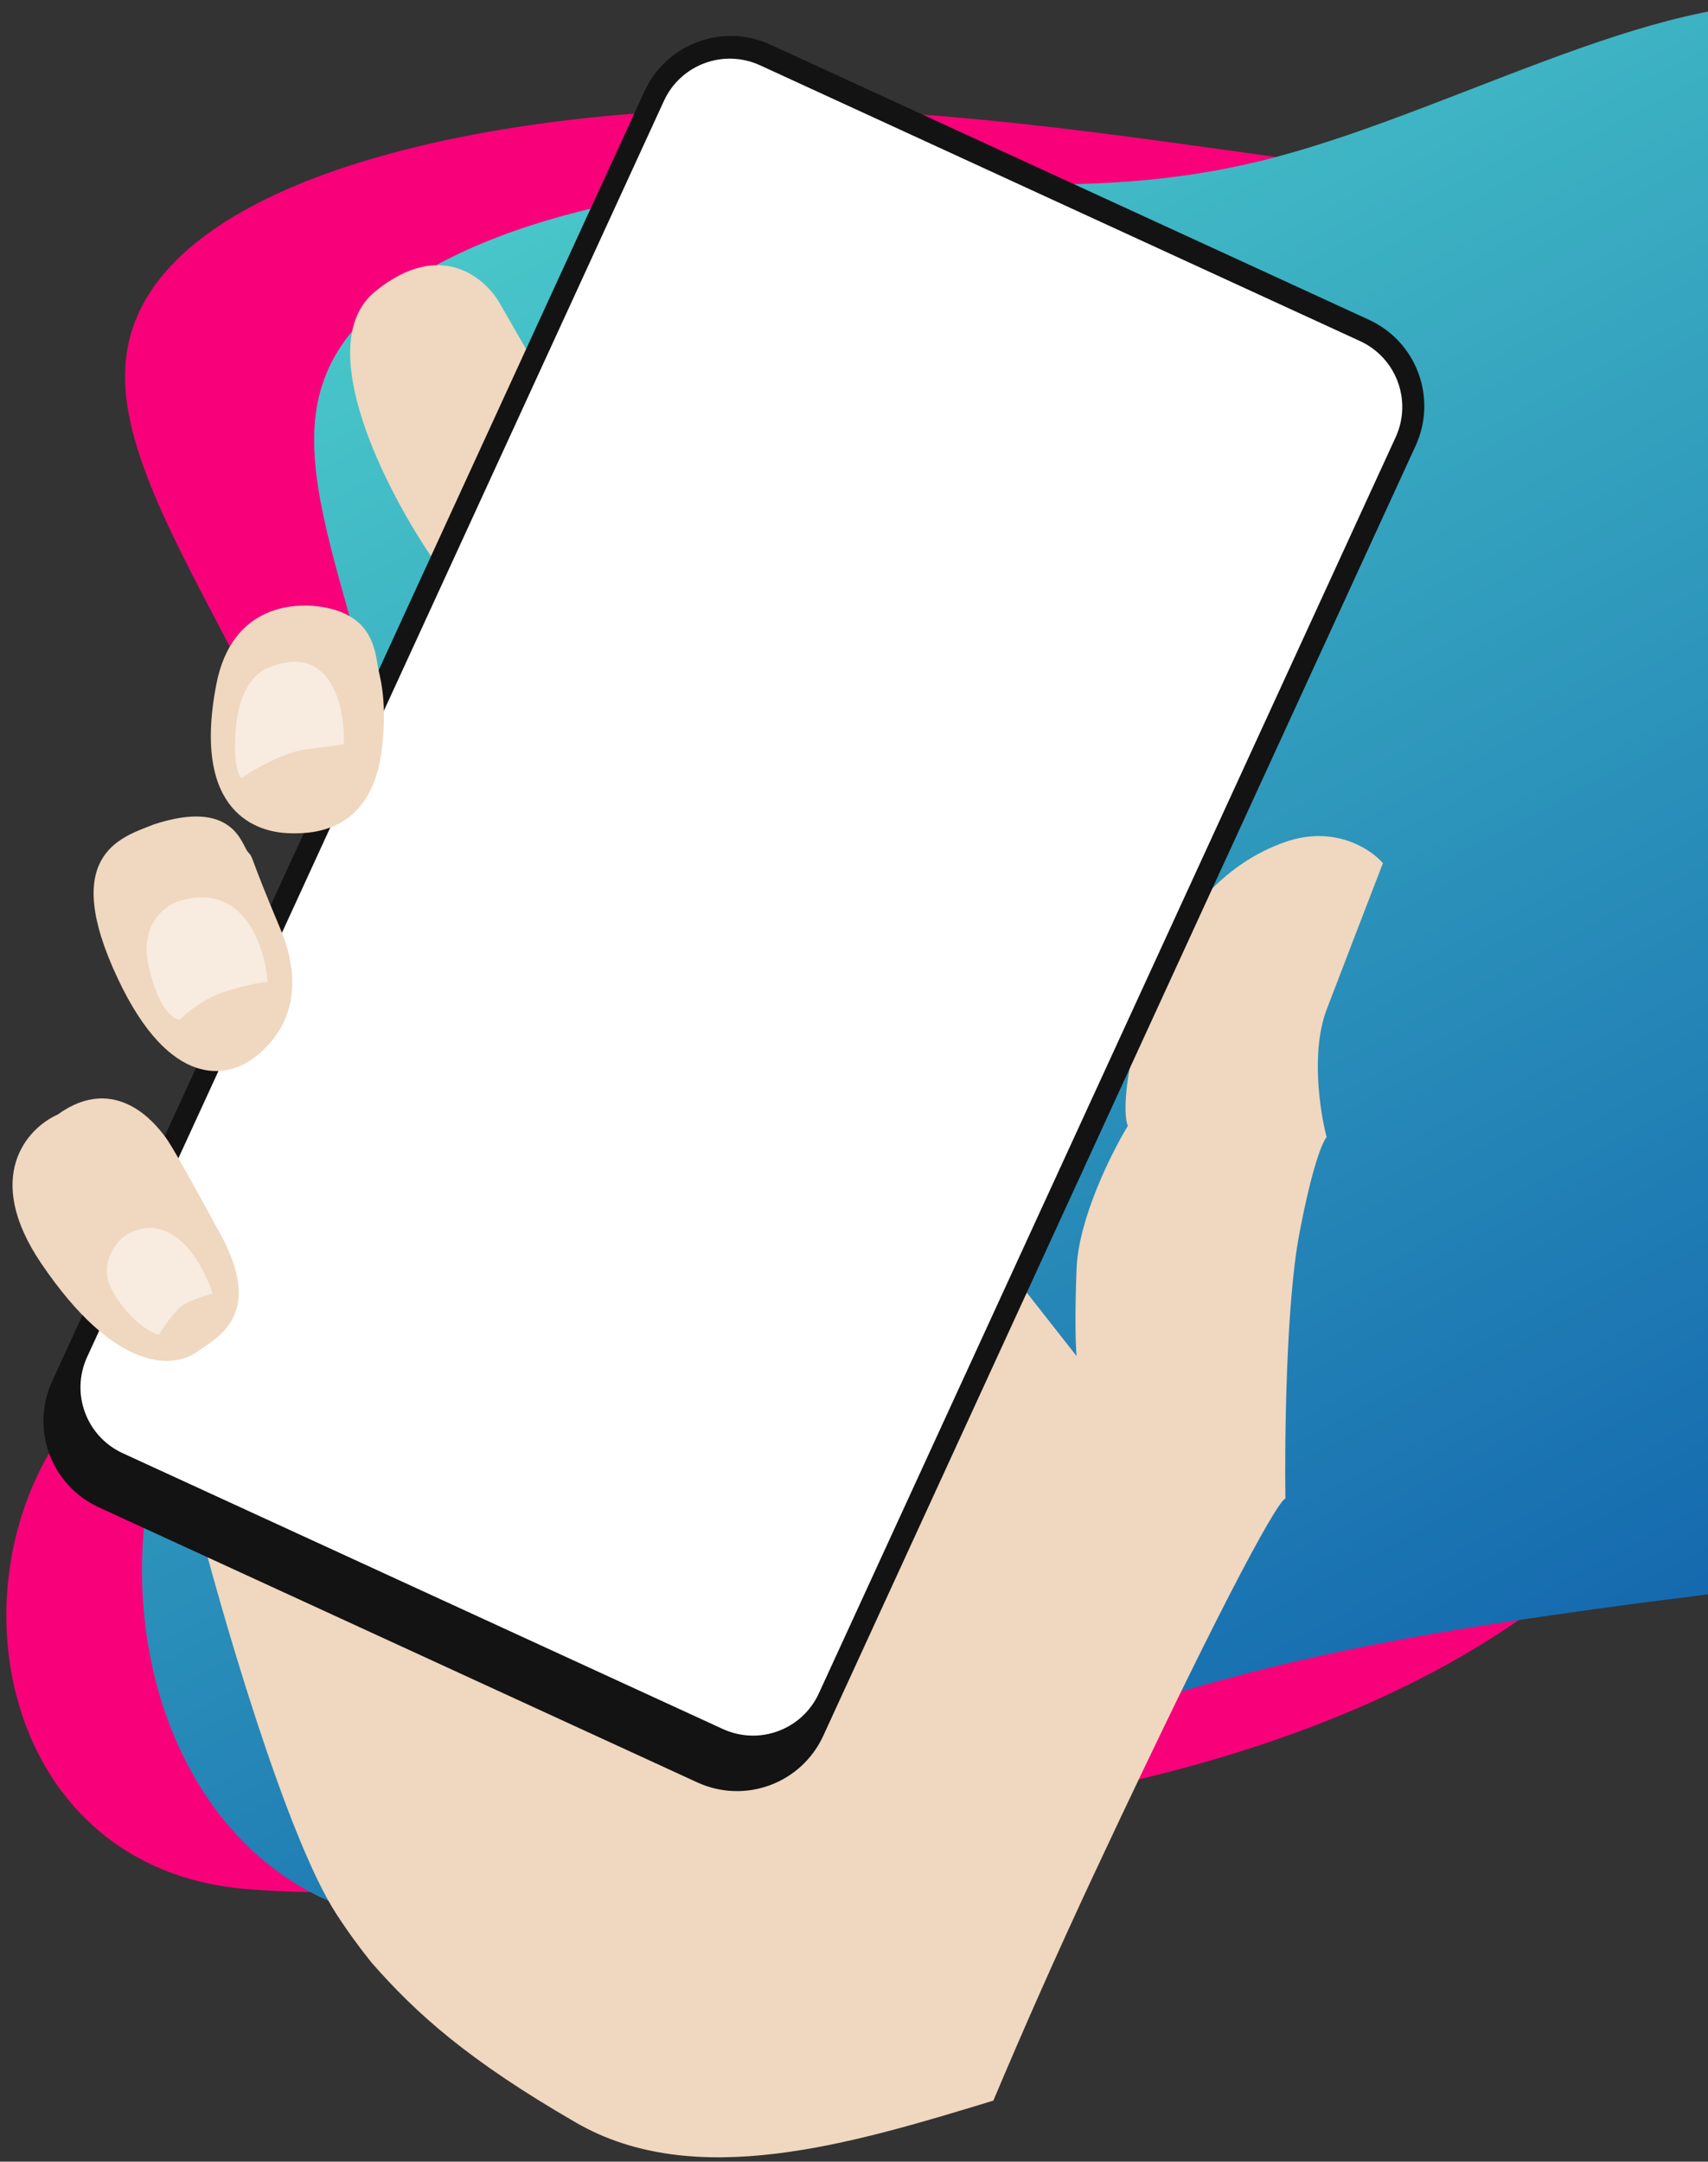 <svg xmlns="http://www.w3.org/2000/svg" viewBox="0 0 683 864" width="683" height="864">
	<rect x="0" y="0" width="683" height="864" fill="#333333" stroke="none"/>
	<defs>
		<linearGradient id="grd1" gradientUnits="userSpaceOnUse"  x1="618.662" y1="717.964" x2="262.867" y2="58.302">
			<stop offset="0" stop-color="#1264ad"  />
			<stop offset="1" stop-color="#48c6c9"  />
		</linearGradient>
	</defs>
	<style>
		tspan { white-space:pre }
		.shp0 { fill: #f8007a } 
		.shp1 { fill: url(#grd1) } 
		.shp2 { fill: #f0d7bf } 
		.shp3 { fill: #131313 } 
		.shp4 { fill: #ffffff } 
		.shp5 { opacity: 0.502;fill: #ffffff } 
	</style>
	<path id="Layer" class="shp0" d="M587.31 72.84C699.78 86.24 826.8 92.65 828 149.61C829.19 206.57 705.3 313.94 633.2 381.06C560.99 447.64 691.49 462.33 695.5 525.5C699.4 588.13 712.26 539.36 680 571C608.7 694 420.92 726.04 318.13 729.88C215.22 733.18 194.06 762.75 98 755C1.82 746.7 -20.71 635.67 26 571C72.71 506.33 96.01 500.84 127.07 412.24C158.13 323.64 47.56 216.95 50.06 148.45C51.71 79.57 167.28 49.28 273.61 44.13C379.2 39.14 475.68 59.84 587.31 72.84Z" />
	<path id="Layer" class="shp1" d="M414.4 695.49C330.02 727.34 224.47 780.37 153.41 766.67C82.09 752.46 44.67 671.85 60.31 591.23C76.21 511.12 145.17 431 154.62 354.37C163.8 277.24 112.33 202.9 128.95 153.62C144.72 104.15 228.02 78.73 299.68 73.89C371.66 68.23 431.47 82.15 504.43 64.25C577.39 46.36 662.97 -4.35 723.3 2.13C783.37 8.1 818.78 70.94 814.92 135.45C810.75 200.78 767.62 266.96 786.37 345.29C805.12 423.62 885.75 514.09 869.63 565.71C853.51 617.32 741.23 629.76 652.62 641.13C564.29 653.01 499.63 663.82 414.4 695.49Z" />
	<path id="Layer" fill-rule="evenodd" class="shp2" d="M78.01 603.51C88.51 644.51 114.51 734.21 134.51 765.01C139.14 772.15 143.93 778.67 148.68 784.55C166.66 805.02 187.2 823.46 230.33 848.39C277.74 875.81 340.16 857.01 397.22 839.6C409.13 811.35 422.59 780.87 437.51 749.01C493.91 628.61 512.01 598.85 514.01 599.01C513.67 575.35 514.31 521.11 519.51 493.51C524.71 465.91 529.01 456.01 530.51 454.51C527.84 444.51 524.11 420.31 530.51 403.51C536.91 386.71 548.17 357.51 553.01 345.01C548.17 339.35 533.61 329.71 514.01 336.51C489.51 345.01 468.51 367.01 457.51 403.51C448.71 432.71 449.51 446.68 451.01 450.01C444.51 460.68 431.31 487.01 430.51 507.01C429.71 527.01 430.17 538.68 430.51 542.01L408.51 514.01L78.01 603.51Z" />
	<path id="Layer" class="shp2" d="M173.51 224.01L211.51 141.51L200.01 121.51C194.17 111.01 176.01 95.31 150.01 116.51C124.01 137.71 154.84 197.01 173.51 224.01Z" />
	<g id="Layer">
		<path id="Layer" class="shp3" d="M566.07 178.19L329.23 693.74C320.46 712.84 297.93 721.18 278.83 712.41L39.53 602.47C20.43 593.7 12.09 571.17 20.86 552.08L257.7 36.53C266.48 17.43 289 9.09 308.1 17.86L547.4 127.8C566.5 136.57 574.84 159.1 566.07 178.19Z" />
	</g>
	<path id="Layer" class="shp4" d="M558.09 174.77L327.45 676.81C320.76 691.38 303.57 697.75 289 691.05L49.09 580.84C34.52 574.15 28.15 556.96 34.84 542.38L265.48 40.35C272.17 25.78 289.36 19.41 303.94 26.1L543.84 136.32C558.41 143.01 564.78 160.2 558.09 174.77Z" />
	<path id="Layer" class="shp2" d="M16.51 505.01C-7.09 470.21 11.01 450.85 23.01 445.51C46.51 428.51 62.51 450.01 65.01 453.01C67.51 456.01 70.51 461.01 88.01 493.01C105.51 525.01 88.01 534.01 78.51 540.51C69.01 547.01 46.01 548.51 16.51 505.01Z" />
	<path id="Layer" class="shp2" d="M45.01 386.51C25.01 340.51 49.57 334.34 61.51 329.51C93.51 319.01 96.64 337.8 99.13 340.51C101.62 343.23 99.13 340.51 112.01 371.01C125.16 402.16 108.58 418.53 99.13 424.42C89.68 430.3 66.26 435.4 45.01 386.51Z" />
	<path id="Layer" class="shp2" d="M86.51 273.51C92.79 241.01 119.01 240.37 131.01 243.01C147.01 246.54 149.74 257.01 151.01 266.01C151.52 269.66 155.01 278.51 152.79 298.53C149.07 332.13 126.13 333.5 115.01 333.01C103.88 332.52 76.38 325.86 86.51 273.51Z" />
	<path id="Layer" class="shp5" d="M94.51 289.01C96.11 274.21 103.51 268.18 107.01 267.01C132.61 256.21 138.01 282.85 137.51 297.51C136.34 297.68 131.71 298.31 122.51 299.51C113.31 300.71 101.34 307.68 96.51 311.01C95.17 309.85 92.91 303.81 94.51 289.01Z" />
	<path id="Layer" class="shp5" d="M45.51 517.01C38.71 505.81 46.01 496.68 50.51 493.51C68.91 483.11 81.17 504.85 85.01 517.01C81.84 517.85 74.81 520.11 72.01 522.51C69.21 524.91 65.17 530.85 63.51 533.51C60.34 532.68 52.31 528.21 45.51 517.01Z" />
	<path id="Layer" class="shp5" d="M59.51 386.51C55.51 369.31 66.17 361.68 72.01 360.01C97.61 352.41 106.01 378.51 107.01 392.51C105.51 392.51 100.21 393.21 91.01 396.01C81.81 398.81 74.51 404.85 72.01 407.51C69.51 407.68 63.51 403.71 59.51 386.51Z" />
</svg>